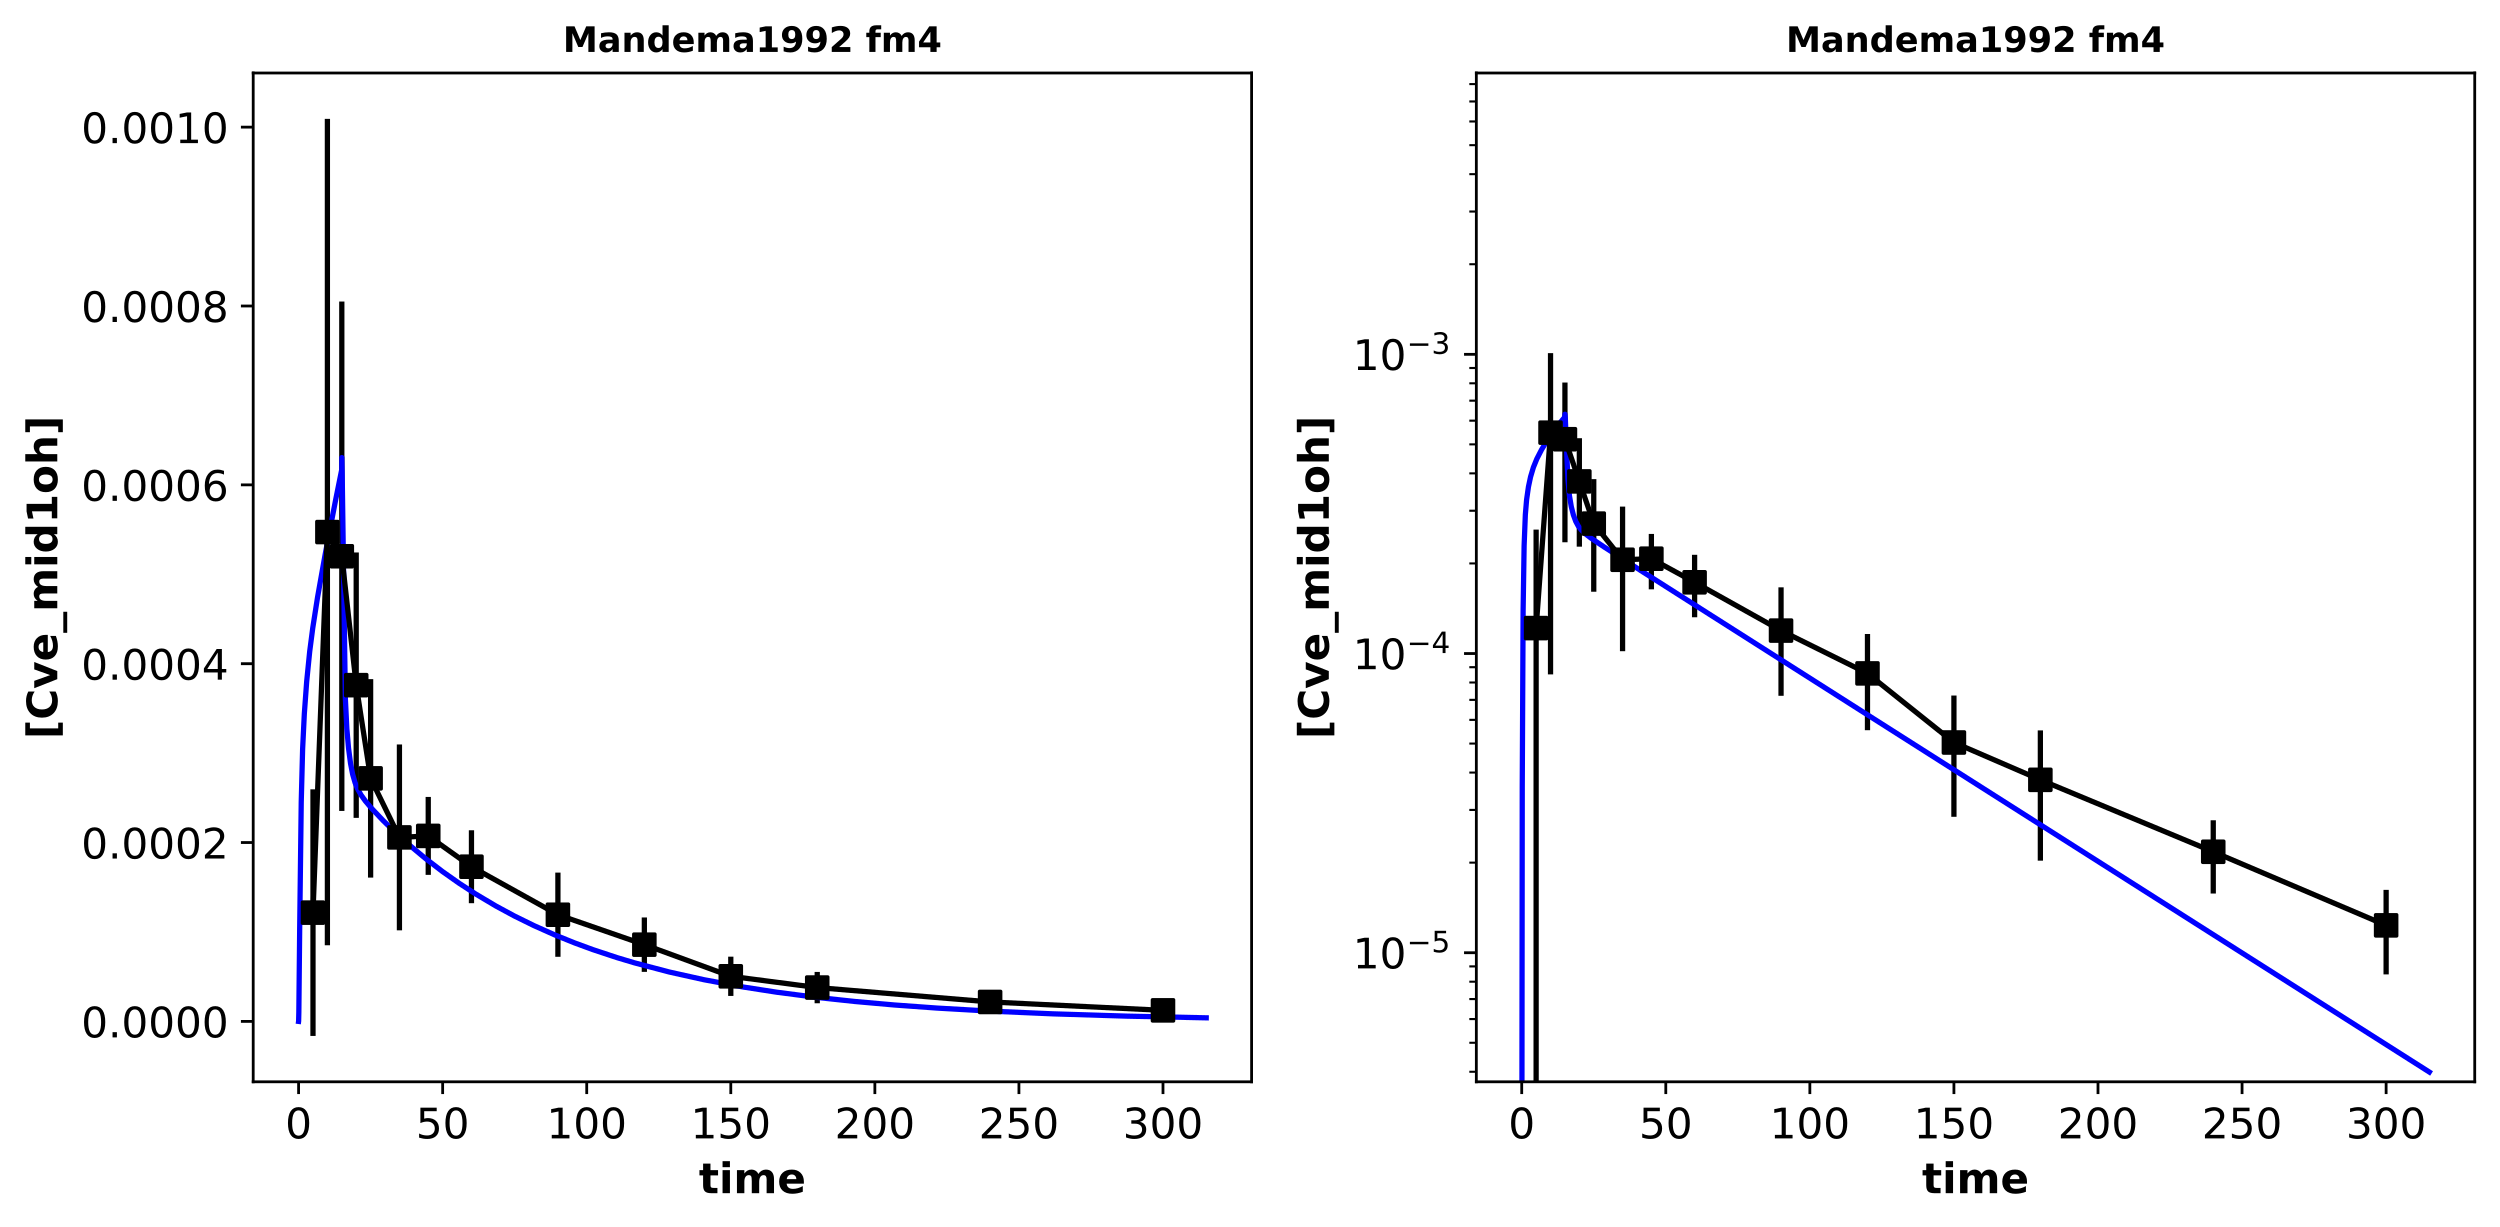 <?xml version="1.0" encoding="utf-8" standalone="no"?>
<!DOCTYPE svg PUBLIC "-//W3C//DTD SVG 1.1//EN"
  "http://www.w3.org/Graphics/SVG/1.1/DTD/svg11.dtd">
<!-- Created with matplotlib (https://matplotlib.org/) -->
<svg height="349.626pt" version="1.1" viewBox="0 0 712.236 349.626" width="712.236pt" xmlns="http://www.w3.org/2000/svg" xmlns:xlink="http://www.w3.org/1999/xlink">
 <defs>
  <style type="text/css">
*{stroke-linecap:butt;stroke-linejoin:round;}
  </style>
 </defs>
 <g id="figure_1">
  <g id="patch_1">
   <path d="M 0 349.626 
L 712.236 349.626 
L 712.236 0 
L 0 0 
z
" style="fill:#ffffff;"/>
  </g>
  <g id="axes_1">
   <g id="patch_2">
    <path d="M 72.136 308.198 
L 356.573 308.198 
L 356.573 20.798 
L 72.136 20.798 
z
" style="fill:#ffffff;"/>
   </g>
   <g id="matplotlib.axis_1">
    <g id="xtick_1">
     <g id="line2d_1">
      <defs>
       <path d="M 0 0 
L 0 3.5 
" id="m6b46553536" style="stroke:#000000;stroke-width:0.8;"/>
      </defs>
      <g>
       <use style="stroke:#000000;stroke-width:0.8;" x="85.065" xlink:href="#m6b46553536" y="308.198"/>
      </g>
     </g>
     <g id="text_1">
      <!-- 0 -->
      <defs>
       <path d="M 31.781 66.406 
Q 24.172 66.406 20.328 58.906 
Q 16.5 51.422 16.5 36.375 
Q 16.5 21.391 20.328 13.891 
Q 24.172 6.391 31.781 6.391 
Q 39.453 6.391 43.281 13.891 
Q 47.125 21.391 47.125 36.375 
Q 47.125 51.422 43.281 58.906 
Q 39.453 66.406 31.781 66.406 
z
M 31.781 74.219 
Q 44.047 74.219 50.516 64.516 
Q 56.984 54.828 56.984 36.375 
Q 56.984 17.969 50.516 8.266 
Q 44.047 -1.422 31.781 -1.422 
Q 19.531 -1.422 13.062 8.266 
Q 6.594 17.969 6.594 36.375 
Q 6.594 54.828 13.062 64.516 
Q 19.531 74.219 31.781 74.219 
z
" id="DejaVuSans-48"/>
      </defs>
      <g transform="translate(81.248 324.317)scale(0.12 -0.12)">
       <use xlink:href="#DejaVuSans-48"/>
      </g>
     </g>
    </g>
    <g id="xtick_2">
     <g id="line2d_2">
      <g>
       <use style="stroke:#000000;stroke-width:0.8;" x="126.109" xlink:href="#m6b46553536" y="308.198"/>
      </g>
     </g>
     <g id="text_2">
      <!-- 50 -->
      <defs>
       <path d="M 10.797 72.906 
L 49.516 72.906 
L 49.516 64.594 
L 19.828 64.594 
L 19.828 46.734 
Q 21.969 47.469 24.109 47.828 
Q 26.266 48.188 28.422 48.188 
Q 40.625 48.188 47.75 41.5 
Q 54.891 34.812 54.891 23.391 
Q 54.891 11.625 47.562 5.094 
Q 40.234 -1.422 26.906 -1.422 
Q 22.312 -1.422 17.547 -0.641 
Q 12.797 0.141 7.719 1.703 
L 7.719 11.625 
Q 12.109 9.234 16.797 8.062 
Q 21.484 6.891 26.703 6.891 
Q 35.156 6.891 40.078 11.328 
Q 45.016 15.766 45.016 23.391 
Q 45.016 31 40.078 35.438 
Q 35.156 39.891 26.703 39.891 
Q 22.75 39.891 18.812 39.016 
Q 14.891 38.141 10.797 36.281 
z
" id="DejaVuSans-53"/>
      </defs>
      <g transform="translate(118.474 324.317)scale(0.12 -0.12)">
       <use xlink:href="#DejaVuSans-53"/>
       <use x="63.623" xlink:href="#DejaVuSans-48"/>
      </g>
     </g>
    </g>
    <g id="xtick_3">
     <g id="line2d_3">
      <g>
       <use style="stroke:#000000;stroke-width:0.8;" x="167.154" xlink:href="#m6b46553536" y="308.198"/>
      </g>
     </g>
     <g id="text_3">
      <!-- 100 -->
      <defs>
       <path d="M 12.406 8.297 
L 28.516 8.297 
L 28.516 63.922 
L 10.984 60.406 
L 10.984 69.391 
L 28.422 72.906 
L 38.281 72.906 
L 38.281 8.297 
L 54.391 8.297 
L 54.391 0 
L 12.406 0 
z
" id="DejaVuSans-49"/>
      </defs>
      <g transform="translate(155.701 324.317)scale(0.12 -0.12)">
       <use xlink:href="#DejaVuSans-49"/>
       <use x="63.623" xlink:href="#DejaVuSans-48"/>
       <use x="127.246" xlink:href="#DejaVuSans-48"/>
      </g>
     </g>
    </g>
    <g id="xtick_4">
     <g id="line2d_4">
      <g>
       <use style="stroke:#000000;stroke-width:0.8;" x="208.198" xlink:href="#m6b46553536" y="308.198"/>
      </g>
     </g>
     <g id="text_4">
      <!-- 150 -->
      <g transform="translate(196.745 324.317)scale(0.12 -0.12)">
       <use xlink:href="#DejaVuSans-49"/>
       <use x="63.623" xlink:href="#DejaVuSans-53"/>
       <use x="127.246" xlink:href="#DejaVuSans-48"/>
      </g>
     </g>
    </g>
    <g id="xtick_5">
     <g id="line2d_5">
      <g>
       <use style="stroke:#000000;stroke-width:0.8;" x="249.242" xlink:href="#m6b46553536" y="308.198"/>
      </g>
     </g>
     <g id="text_5">
      <!-- 200 -->
      <defs>
       <path d="M 19.188 8.297 
L 53.609 8.297 
L 53.609 0 
L 7.328 0 
L 7.328 8.297 
Q 12.938 14.109 22.625 23.891 
Q 32.328 33.688 34.812 36.531 
Q 39.547 41.844 41.422 45.531 
Q 43.312 49.219 43.312 52.781 
Q 43.312 58.594 39.234 62.25 
Q 35.156 65.922 28.609 65.922 
Q 23.969 65.922 18.812 64.312 
Q 13.672 62.703 7.812 59.422 
L 7.812 69.391 
Q 13.766 71.781 18.938 73 
Q 24.125 74.219 28.422 74.219 
Q 39.75 74.219 46.484 68.547 
Q 53.219 62.891 53.219 53.422 
Q 53.219 48.922 51.531 44.891 
Q 49.859 40.875 45.406 35.406 
Q 44.188 33.984 37.641 27.219 
Q 31.109 20.453 19.188 8.297 
z
" id="DejaVuSans-50"/>
      </defs>
      <g transform="translate(237.79 324.317)scale(0.12 -0.12)">
       <use xlink:href="#DejaVuSans-50"/>
       <use x="63.623" xlink:href="#DejaVuSans-48"/>
       <use x="127.246" xlink:href="#DejaVuSans-48"/>
      </g>
     </g>
    </g>
    <g id="xtick_6">
     <g id="line2d_6">
      <g>
       <use style="stroke:#000000;stroke-width:0.8;" x="290.286" xlink:href="#m6b46553536" y="308.198"/>
      </g>
     </g>
     <g id="text_6">
      <!-- 250 -->
      <g transform="translate(278.834 324.317)scale(0.12 -0.12)">
       <use xlink:href="#DejaVuSans-50"/>
       <use x="63.623" xlink:href="#DejaVuSans-53"/>
       <use x="127.246" xlink:href="#DejaVuSans-48"/>
      </g>
     </g>
    </g>
    <g id="xtick_7">
     <g id="line2d_7">
      <g>
       <use style="stroke:#000000;stroke-width:0.8;" x="331.33" xlink:href="#m6b46553536" y="308.198"/>
      </g>
     </g>
     <g id="text_7">
      <!-- 300 -->
      <defs>
       <path d="M 40.578 39.312 
Q 47.656 37.797 51.625 33 
Q 55.609 28.219 55.609 21.188 
Q 55.609 10.406 48.188 4.484 
Q 40.766 -1.422 27.094 -1.422 
Q 22.516 -1.422 17.656 -0.516 
Q 12.797 0.391 7.625 2.203 
L 7.625 11.719 
Q 11.719 9.328 16.594 8.109 
Q 21.484 6.891 26.812 6.891 
Q 36.078 6.891 40.938 10.547 
Q 45.797 14.203 45.797 21.188 
Q 45.797 27.641 41.281 31.266 
Q 36.766 34.906 28.719 34.906 
L 20.219 34.906 
L 20.219 43.016 
L 29.109 43.016 
Q 36.375 43.016 40.234 45.922 
Q 44.094 48.828 44.094 54.297 
Q 44.094 59.906 40.109 62.906 
Q 36.141 65.922 28.719 65.922 
Q 24.656 65.922 20.016 65.031 
Q 15.375 64.156 9.812 62.312 
L 9.812 71.094 
Q 15.438 72.656 20.344 73.438 
Q 25.25 74.219 29.594 74.219 
Q 40.828 74.219 47.359 69.109 
Q 53.906 64.016 53.906 55.328 
Q 53.906 49.266 50.438 45.094 
Q 46.969 40.922 40.578 39.312 
z
" id="DejaVuSans-51"/>
      </defs>
      <g transform="translate(319.878 324.317)scale(0.12 -0.12)">
       <use xlink:href="#DejaVuSans-51"/>
       <use x="63.623" xlink:href="#DejaVuSans-48"/>
       <use x="127.246" xlink:href="#DejaVuSans-48"/>
      </g>
     </g>
    </g>
    <g id="text_8">
     <!-- time -->
     <defs>
      <path d="M 27.484 70.219 
L 27.484 54.688 
L 45.516 54.688 
L 45.516 42.188 
L 27.484 42.188 
L 27.484 19 
Q 27.484 15.188 29 13.844 
Q 30.516 12.5 35.016 12.5 
L 44 12.5 
L 44 0 
L 29 0 
Q 18.656 0 14.328 4.312 
Q 10.016 8.641 10.016 19 
L 10.016 42.188 
L 1.312 42.188 
L 1.312 54.688 
L 10.016 54.688 
L 10.016 70.219 
z
" id="DejaVuSans-Bold-116"/>
      <path d="M 8.406 54.688 
L 25.875 54.688 
L 25.875 0 
L 8.406 0 
z
M 8.406 75.984 
L 25.875 75.984 
L 25.875 61.719 
L 8.406 61.719 
z
" id="DejaVuSans-Bold-105"/>
      <path d="M 59.078 45.609 
Q 62.406 50.688 66.969 53.344 
Q 71.531 56 77 56 
Q 86.422 56 91.359 50.188 
Q 96.297 44.391 96.297 33.297 
L 96.297 0 
L 78.719 0 
L 78.719 28.516 
Q 78.766 29.156 78.781 29.828 
Q 78.812 30.516 78.812 31.781 
Q 78.812 37.594 77.094 40.203 
Q 75.391 42.828 71.578 42.828 
Q 66.609 42.828 63.891 38.719 
Q 61.188 34.625 61.078 26.859 
L 61.078 0 
L 43.5 0 
L 43.5 28.516 
Q 43.5 37.594 41.938 40.203 
Q 40.375 42.828 36.375 42.828 
Q 31.344 42.828 28.609 38.703 
Q 25.875 34.578 25.875 26.906 
L 25.875 0 
L 8.297 0 
L 8.297 54.688 
L 25.875 54.688 
L 25.875 46.688 
Q 29.109 51.312 33.281 53.656 
Q 37.453 56 42.484 56 
Q 48.141 56 52.484 53.266 
Q 56.844 50.531 59.078 45.609 
z
" id="DejaVuSans-Bold-109"/>
      <path d="M 62.984 27.484 
L 62.984 22.516 
L 22.125 22.516 
Q 22.75 16.359 26.562 13.281 
Q 30.375 10.203 37.203 10.203 
Q 42.719 10.203 48.5 11.844 
Q 54.297 13.484 60.406 16.797 
L 60.406 3.328 
Q 54.203 0.984 48 -0.219 
Q 41.797 -1.422 35.594 -1.422 
Q 20.75 -1.422 12.516 6.125 
Q 4.297 13.672 4.297 27.297 
Q 4.297 40.672 12.375 48.328 
Q 20.453 56 34.625 56 
Q 47.516 56 55.25 48.234 
Q 62.984 40.484 62.984 27.484 
z
M 45.016 33.297 
Q 45.016 38.281 42.109 41.328 
Q 39.203 44.391 34.516 44.391 
Q 29.438 44.391 26.266 41.531 
Q 23.094 38.672 22.312 33.297 
z
" id="DejaVuSans-Bold-101"/>
     </defs>
     <g transform="translate(199.108 339.93)scale(0.12 -0.12)">
      <use xlink:href="#DejaVuSans-Bold-116"/>
      <use x="47.803" xlink:href="#DejaVuSans-Bold-105"/>
      <use x="82.08" xlink:href="#DejaVuSans-Bold-109"/>
      <use x="186.279" xlink:href="#DejaVuSans-Bold-101"/>
     </g>
    </g>
   </g>
   <g id="matplotlib.axis_2">
    <g id="ytick_1">
     <g id="line2d_8">
      <defs>
       <path d="M 0 0 
L -3.5 0 
" id="m48b4fd7251" style="stroke:#000000;stroke-width:0.8;"/>
      </defs>
      <g>
       <use style="stroke:#000000;stroke-width:0.8;" x="72.136" xlink:href="#m48b4fd7251" y="290.99"/>
      </g>
     </g>
     <g id="text_9">
      <!-- 0.0000 -->
      <defs>
       <path d="M 10.688 12.406 
L 21 12.406 
L 21 0 
L 10.688 0 
z
" id="DejaVuSans-46"/>
      </defs>
      <g transform="translate(23.148 295.549)scale(0.12 -0.12)">
       <use xlink:href="#DejaVuSans-48"/>
       <use x="63.623" xlink:href="#DejaVuSans-46"/>
       <use x="95.41" xlink:href="#DejaVuSans-48"/>
       <use x="159.033" xlink:href="#DejaVuSans-48"/>
       <use x="222.656" xlink:href="#DejaVuSans-48"/>
       <use x="286.279" xlink:href="#DejaVuSans-48"/>
      </g>
     </g>
    </g>
    <g id="ytick_2">
     <g id="line2d_9">
      <g>
       <use style="stroke:#000000;stroke-width:0.8;" x="72.136" xlink:href="#m48b4fd7251" y="240.037"/>
      </g>
     </g>
     <g id="text_10">
      <!-- 0.0002 -->
      <g transform="translate(23.148 244.596)scale(0.12 -0.12)">
       <use xlink:href="#DejaVuSans-48"/>
       <use x="63.623" xlink:href="#DejaVuSans-46"/>
       <use x="95.41" xlink:href="#DejaVuSans-48"/>
       <use x="159.033" xlink:href="#DejaVuSans-48"/>
       <use x="222.656" xlink:href="#DejaVuSans-48"/>
       <use x="286.279" xlink:href="#DejaVuSans-50"/>
      </g>
     </g>
    </g>
    <g id="ytick_3">
     <g id="line2d_10">
      <g>
       <use style="stroke:#000000;stroke-width:0.8;" x="72.136" xlink:href="#m48b4fd7251" y="189.084"/>
      </g>
     </g>
     <g id="text_11">
      <!-- 0.0004 -->
      <defs>
       <path d="M 37.797 64.312 
L 12.891 25.391 
L 37.797 25.391 
z
M 35.203 72.906 
L 47.609 72.906 
L 47.609 25.391 
L 58.016 25.391 
L 58.016 17.188 
L 47.609 17.188 
L 47.609 0 
L 37.797 0 
L 37.797 17.188 
L 4.891 17.188 
L 4.891 26.703 
z
" id="DejaVuSans-52"/>
      </defs>
      <g transform="translate(23.148 193.643)scale(0.12 -0.12)">
       <use xlink:href="#DejaVuSans-48"/>
       <use x="63.623" xlink:href="#DejaVuSans-46"/>
       <use x="95.41" xlink:href="#DejaVuSans-48"/>
       <use x="159.033" xlink:href="#DejaVuSans-48"/>
       <use x="222.656" xlink:href="#DejaVuSans-48"/>
       <use x="286.279" xlink:href="#DejaVuSans-52"/>
      </g>
     </g>
    </g>
    <g id="ytick_4">
     <g id="line2d_11">
      <g>
       <use style="stroke:#000000;stroke-width:0.8;" x="72.136" xlink:href="#m48b4fd7251" y="138.131"/>
      </g>
     </g>
     <g id="text_12">
      <!-- 0.0006 -->
      <defs>
       <path d="M 33.016 40.375 
Q 26.375 40.375 22.484 35.828 
Q 18.609 31.297 18.609 23.391 
Q 18.609 15.531 22.484 10.953 
Q 26.375 6.391 33.016 6.391 
Q 39.656 6.391 43.531 10.953 
Q 47.406 15.531 47.406 23.391 
Q 47.406 31.297 43.531 35.828 
Q 39.656 40.375 33.016 40.375 
z
M 52.594 71.297 
L 52.594 62.312 
Q 48.875 64.062 45.094 64.984 
Q 41.312 65.922 37.594 65.922 
Q 27.828 65.922 22.672 59.328 
Q 17.531 52.734 16.797 39.406 
Q 19.672 43.656 24.016 45.922 
Q 28.375 48.188 33.594 48.188 
Q 44.578 48.188 50.953 41.516 
Q 57.328 34.859 57.328 23.391 
Q 57.328 12.156 50.688 5.359 
Q 44.047 -1.422 33.016 -1.422 
Q 20.359 -1.422 13.672 8.266 
Q 6.984 17.969 6.984 36.375 
Q 6.984 53.656 15.188 63.938 
Q 23.391 74.219 37.203 74.219 
Q 40.922 74.219 44.703 73.484 
Q 48.484 72.75 52.594 71.297 
z
" id="DejaVuSans-54"/>
      </defs>
      <g transform="translate(23.148 142.69)scale(0.12 -0.12)">
       <use xlink:href="#DejaVuSans-48"/>
       <use x="63.623" xlink:href="#DejaVuSans-46"/>
       <use x="95.41" xlink:href="#DejaVuSans-48"/>
       <use x="159.033" xlink:href="#DejaVuSans-48"/>
       <use x="222.656" xlink:href="#DejaVuSans-48"/>
       <use x="286.279" xlink:href="#DejaVuSans-54"/>
      </g>
     </g>
    </g>
    <g id="ytick_5">
     <g id="line2d_12">
      <g>
       <use style="stroke:#000000;stroke-width:0.8;" x="72.136" xlink:href="#m48b4fd7251" y="87.178"/>
      </g>
     </g>
     <g id="text_13">
      <!-- 0.0008 -->
      <defs>
       <path d="M 31.781 34.625 
Q 24.75 34.625 20.719 30.859 
Q 16.703 27.094 16.703 20.516 
Q 16.703 13.922 20.719 10.156 
Q 24.75 6.391 31.781 6.391 
Q 38.812 6.391 42.859 10.172 
Q 46.922 13.969 46.922 20.516 
Q 46.922 27.094 42.891 30.859 
Q 38.875 34.625 31.781 34.625 
z
M 21.922 38.812 
Q 15.578 40.375 12.031 44.719 
Q 8.5 49.078 8.5 55.328 
Q 8.5 64.062 14.719 69.141 
Q 20.953 74.219 31.781 74.219 
Q 42.672 74.219 48.875 69.141 
Q 55.078 64.062 55.078 55.328 
Q 55.078 49.078 51.531 44.719 
Q 48 40.375 41.703 38.812 
Q 48.828 37.156 52.797 32.312 
Q 56.781 27.484 56.781 20.516 
Q 56.781 9.906 50.312 4.234 
Q 43.844 -1.422 31.781 -1.422 
Q 19.734 -1.422 13.25 4.234 
Q 6.781 9.906 6.781 20.516 
Q 6.781 27.484 10.781 32.312 
Q 14.797 37.156 21.922 38.812 
z
M 18.312 54.391 
Q 18.312 48.734 21.844 45.562 
Q 25.391 42.391 31.781 42.391 
Q 38.141 42.391 41.719 45.562 
Q 45.312 48.734 45.312 54.391 
Q 45.312 60.062 41.719 63.234 
Q 38.141 66.406 31.781 66.406 
Q 25.391 66.406 21.844 63.234 
Q 18.312 60.062 18.312 54.391 
z
" id="DejaVuSans-56"/>
      </defs>
      <g transform="translate(23.148 91.737)scale(0.12 -0.12)">
       <use xlink:href="#DejaVuSans-48"/>
       <use x="63.623" xlink:href="#DejaVuSans-46"/>
       <use x="95.41" xlink:href="#DejaVuSans-48"/>
       <use x="159.033" xlink:href="#DejaVuSans-48"/>
       <use x="222.656" xlink:href="#DejaVuSans-48"/>
       <use x="286.279" xlink:href="#DejaVuSans-56"/>
      </g>
     </g>
    </g>
    <g id="ytick_6">
     <g id="line2d_13">
      <g>
       <use style="stroke:#000000;stroke-width:0.8;" x="72.136" xlink:href="#m48b4fd7251" y="36.225"/>
      </g>
     </g>
     <g id="text_14">
      <!-- 0.0010 -->
      <g transform="translate(23.148 40.784)scale(0.12 -0.12)">
       <use xlink:href="#DejaVuSans-48"/>
       <use x="63.623" xlink:href="#DejaVuSans-46"/>
       <use x="95.41" xlink:href="#DejaVuSans-48"/>
       <use x="159.033" xlink:href="#DejaVuSans-48"/>
       <use x="222.656" xlink:href="#DejaVuSans-49"/>
       <use x="286.279" xlink:href="#DejaVuSans-48"/>
      </g>
     </g>
    </g>
    <g id="text_15">
     <!-- [Cve_mid1oh] -->
     <defs>
      <path d="M 8.594 75.984 
L 38.922 75.984 
L 38.922 64.984 
L 25.203 64.984 
L 25.203 -2.203 
L 38.922 -2.203 
L 38.922 -13.188 
L 8.594 -13.188 
z
" id="DejaVuSans-Bold-91"/>
      <path d="M 67 4 
Q 61.812 1.312 56.203 -0.047 
Q 50.594 -1.422 44.484 -1.422 
Q 26.266 -1.422 15.625 8.766 
Q 4.984 18.953 4.984 36.375 
Q 4.984 53.859 15.625 64.031 
Q 26.266 74.219 44.484 74.219 
Q 50.594 74.219 56.203 72.844 
Q 61.812 71.484 67 68.797 
L 67 53.719 
Q 61.766 57.281 56.688 58.938 
Q 51.609 60.594 46 60.594 
Q 35.938 60.594 30.172 54.141 
Q 24.422 47.703 24.422 36.375 
Q 24.422 25.094 30.172 18.641 
Q 35.938 12.203 46 12.203 
Q 51.609 12.203 56.688 13.859 
Q 61.766 15.531 67 19.094 
z
" id="DejaVuSans-Bold-67"/>
      <path d="M 1.516 54.688 
L 19 54.688 
L 32.625 16.891 
L 46.188 54.688 
L 63.719 54.688 
L 42.188 0 
L 23 0 
z
" id="DejaVuSans-Bold-118"/>
      <path d="M 50 -14.312 
L 50 -23.578 
L 0 -23.578 
L 0 -14.312 
z
" id="DejaVuSans-Bold-95"/>
      <path d="M 45.609 46.688 
L 45.609 75.984 
L 63.188 75.984 
L 63.188 0 
L 45.609 0 
L 45.609 7.906 
Q 42 3.078 37.641 0.828 
Q 33.297 -1.422 27.594 -1.422 
Q 17.484 -1.422 10.984 6.609 
Q 4.5 14.656 4.5 27.297 
Q 4.5 39.938 10.984 47.969 
Q 17.484 56 27.594 56 
Q 33.25 56 37.625 53.734 
Q 42 51.469 45.609 46.688 
z
M 34.078 11.281 
Q 39.703 11.281 42.656 15.375 
Q 45.609 19.484 45.609 27.297 
Q 45.609 35.109 42.656 39.203 
Q 39.703 43.312 34.078 43.312 
Q 28.516 43.312 25.562 39.203 
Q 22.609 35.109 22.609 27.297 
Q 22.609 19.484 25.562 15.375 
Q 28.516 11.281 34.078 11.281 
z
" id="DejaVuSans-Bold-100"/>
      <path d="M 11.719 12.984 
L 28.328 12.984 
L 28.328 60.109 
L 11.281 56.594 
L 11.281 69.391 
L 28.219 72.906 
L 46.094 72.906 
L 46.094 12.984 
L 62.703 12.984 
L 62.703 0 
L 11.719 0 
z
" id="DejaVuSans-Bold-49"/>
      <path d="M 34.422 43.5 
Q 28.609 43.5 25.562 39.328 
Q 22.516 35.156 22.516 27.297 
Q 22.516 19.438 25.562 15.25 
Q 28.609 11.078 34.422 11.078 
Q 40.141 11.078 43.156 15.25 
Q 46.188 19.438 46.188 27.297 
Q 46.188 35.156 43.156 39.328 
Q 40.141 43.5 34.422 43.5 
z
M 34.422 56 
Q 48.531 56 56.469 48.375 
Q 64.406 40.766 64.406 27.297 
Q 64.406 13.812 56.469 6.188 
Q 48.531 -1.422 34.422 -1.422 
Q 20.266 -1.422 12.281 6.188 
Q 4.297 13.812 4.297 27.297 
Q 4.297 40.766 12.281 48.375 
Q 20.266 56 34.422 56 
z
" id="DejaVuSans-Bold-111"/>
      <path d="M 63.375 33.297 
L 63.375 0 
L 45.797 0 
L 45.797 5.422 
L 45.797 25.391 
Q 45.797 32.562 45.484 35.25 
Q 45.172 37.938 44.391 39.203 
Q 43.359 40.922 41.594 41.875 
Q 39.844 42.828 37.594 42.828 
Q 32.125 42.828 29 38.594 
Q 25.875 34.375 25.875 26.906 
L 25.875 0 
L 8.406 0 
L 8.406 75.984 
L 25.875 75.984 
L 25.875 46.688 
Q 29.828 51.469 34.266 53.734 
Q 38.719 56 44.094 56 
Q 53.562 56 58.469 50.188 
Q 63.375 44.391 63.375 33.297 
z
" id="DejaVuSans-Bold-104"/>
      <path d="M 37.109 -13.188 
L 6.781 -13.188 
L 6.781 -2.203 
L 20.516 -2.203 
L 20.516 64.984 
L 6.781 64.984 
L 6.781 75.984 
L 37.109 75.984 
z
" id="DejaVuSans-Bold-93"/>
     </defs>
     <g transform="translate(16.318 210.539)rotate(-90)scale(0.12 -0.12)">
      <use xlink:href="#DejaVuSans-Bold-91"/>
      <use x="45.703" xlink:href="#DejaVuSans-Bold-67"/>
      <use x="119.092" xlink:href="#DejaVuSans-Bold-118"/>
      <use x="184.277" xlink:href="#DejaVuSans-Bold-101"/>
      <use x="252.1" xlink:href="#DejaVuSans-Bold-95"/>
      <use x="302.1" xlink:href="#DejaVuSans-Bold-109"/>
      <use x="406.299" xlink:href="#DejaVuSans-Bold-105"/>
      <use x="440.576" xlink:href="#DejaVuSans-Bold-100"/>
      <use x="512.158" xlink:href="#DejaVuSans-Bold-49"/>
      <use x="581.738" xlink:href="#DejaVuSans-Bold-111"/>
      <use x="650.439" xlink:href="#DejaVuSans-Bold-104"/>
      <use x="721.631" xlink:href="#DejaVuSans-Bold-93"/>
     </g>
    </g>
   </g>
   <g id="LineCollection_1">
    <path clip-path="url(#pabdd644daa)" d="M 89.17 295.135 
L 89.17 224.88 
" style="fill:none;stroke:#000000;stroke-width:1.5;"/>
    <path clip-path="url(#pabdd644daa)" d="M 93.274 269.301 
L 93.274 33.862 
" style="fill:none;stroke:#000000;stroke-width:1.5;"/>
    <path clip-path="url(#pabdd644daa)" d="M 97.378 231.033 
L 97.378 85.913 
" style="fill:none;stroke:#000000;stroke-width:1.5;"/>
    <path clip-path="url(#pabdd644daa)" d="M 101.483 233.007 
L 101.483 157.397 
" style="fill:none;stroke:#000000;stroke-width:1.5;"/>
    <path clip-path="url(#pabdd644daa)" d="M 105.587 250.018 
L 105.587 193.485 
" style="fill:none;stroke:#000000;stroke-width:1.5;"/>
    <path clip-path="url(#pabdd644daa)" d="M 113.796 265.055 
L 113.796 212.095 
" style="fill:none;stroke:#000000;stroke-width:1.5;"/>
    <path clip-path="url(#pabdd644daa)" d="M 122.005 249.252 
L 122.005 227.041 
" style="fill:none;stroke:#000000;stroke-width:1.5;"/>
    <path clip-path="url(#pabdd644daa)" d="M 134.318 257.314 
L 134.318 236.529 
" style="fill:none;stroke:#000000;stroke-width:1.5;"/>
    <path clip-path="url(#pabdd644daa)" d="M 158.945 272.593 
L 158.945 248.606 
" style="fill:none;stroke:#000000;stroke-width:1.5;"/>
    <path clip-path="url(#pabdd644daa)" d="M 183.571 276.872 
L 183.571 261.388 
" style="fill:none;stroke:#000000;stroke-width:1.5;"/>
    <path clip-path="url(#pabdd644daa)" d="M 208.198 283.741 
L 208.198 272.549 
" style="fill:none;stroke:#000000;stroke-width:1.5;"/>
    <path clip-path="url(#pabdd644daa)" d="M 232.824 285.817 
L 232.824 276.889 
" style="fill:none;stroke:#000000;stroke-width:1.5;"/>
    <path clip-path="url(#pabdd644daa)" d="M 282.077 286.972 
L 282.077 283.928 
" style="fill:none;stroke:#000000;stroke-width:1.5;"/>
    <path clip-path="url(#pabdd644daa)" d="M 331.33 288.833 
L 331.33 286.857 
" style="fill:none;stroke:#000000;stroke-width:1.5;"/>
   </g>
   <g id="line2d_14">
    <path clip-path="url(#pabdd644daa)" d="M 85.065 290.99 
L 85.078 290.891 
L 85.138 288.386 
L 85.376 264.654 
L 85.82 228.499 
L 86.215 213.391 
L 86.7 203.371 
L 87.372 194.16 
L 88.234 185.586 
L 89.102 178.906 
L 90.462 170.205 
L 92.638 157.951 
L 95.566 142.702 
L 97.378 133.708 
L 97.383 130.363 
L 97.484 134.811 
L 98.39 198.987 
L 98.81 207.573 
L 99.293 213.142 
L 99.867 217.504 
L 100.471 220.608 
L 101.162 223.002 
L 101.915 224.816 
L 102.844 226.464 
L 104.106 228.222 
L 105.856 230.292 
L 109.132 233.752 
L 112.457 236.987 
L 116.613 240.742 
L 121.336 244.674 
L 126.058 248.29 
L 130.781 251.621 
L 135.504 254.689 
L 141.293 258.127 
L 146.486 260.932 
L 152.068 263.679 
L 158.036 266.344 
L 163.786 268.661 
L 168.893 270.537 
L 175.724 272.802 
L 180.7 274.292 
L 190.652 276.915 
L 200.603 279.127 
L 211.89 281.218 
L 221.357 282.685 
L 232.682 284.153 
L 243.491 285.312 
L 254.847 286.318 
L 266.878 287.19 
L 281.917 288.056 
L 299.964 288.838 
L 321.018 289.491 
L 343.644 289.973 
L 343.644 289.973 
" style="fill:none;stroke:#0000ff;stroke-linecap:square;stroke-width:1.5;"/>
   </g>
   <g id="line2d_15">
    <path clip-path="url(#pabdd644daa)" d="M 89.17 260.007 
L 93.274 151.582 
L 97.378 158.473 
L 101.483 195.202 
L 105.587 221.751 
L 113.796 238.575 
L 122.005 238.146 
L 134.318 246.922 
L 158.945 260.599 
L 183.571 269.13 
L 208.198 278.145 
L 232.824 281.353 
L 282.077 285.45 
L 331.33 287.845 
" style="fill:none;stroke:#000000;stroke-linecap:square;stroke-width:1.5;"/>
    <defs>
     <path d="M -3 3 
L 3 3 
L 3 -3 
L -3 -3 
z
" id="m46f9e7237c" style="stroke:#000000;stroke-linejoin:miter;"/>
    </defs>
    <g clip-path="url(#pabdd644daa)">
     <use style="stroke:#000000;stroke-linejoin:miter;" x="89.17" xlink:href="#m46f9e7237c" y="260.007"/>
     <use style="stroke:#000000;stroke-linejoin:miter;" x="93.274" xlink:href="#m46f9e7237c" y="151.582"/>
     <use style="stroke:#000000;stroke-linejoin:miter;" x="97.378" xlink:href="#m46f9e7237c" y="158.473"/>
     <use style="stroke:#000000;stroke-linejoin:miter;" x="101.483" xlink:href="#m46f9e7237c" y="195.202"/>
     <use style="stroke:#000000;stroke-linejoin:miter;" x="105.587" xlink:href="#m46f9e7237c" y="221.751"/>
     <use style="stroke:#000000;stroke-linejoin:miter;" x="113.796" xlink:href="#m46f9e7237c" y="238.575"/>
     <use style="stroke:#000000;stroke-linejoin:miter;" x="122.005" xlink:href="#m46f9e7237c" y="238.146"/>
     <use style="stroke:#000000;stroke-linejoin:miter;" x="134.318" xlink:href="#m46f9e7237c" y="246.922"/>
     <use style="stroke:#000000;stroke-linejoin:miter;" x="158.945" xlink:href="#m46f9e7237c" y="260.599"/>
     <use style="stroke:#000000;stroke-linejoin:miter;" x="183.571" xlink:href="#m46f9e7237c" y="269.13"/>
     <use style="stroke:#000000;stroke-linejoin:miter;" x="208.198" xlink:href="#m46f9e7237c" y="278.145"/>
     <use style="stroke:#000000;stroke-linejoin:miter;" x="232.824" xlink:href="#m46f9e7237c" y="281.353"/>
     <use style="stroke:#000000;stroke-linejoin:miter;" x="282.077" xlink:href="#m46f9e7237c" y="285.45"/>
     <use style="stroke:#000000;stroke-linejoin:miter;" x="331.33" xlink:href="#m46f9e7237c" y="287.845"/>
    </g>
   </g>
   <g id="patch_3">
    <path d="M 72.136 308.198 
L 72.136 20.798 
" style="fill:none;stroke:#000000;stroke-linecap:square;stroke-linejoin:miter;stroke-width:0.8;"/>
   </g>
   <g id="patch_4">
    <path d="M 356.573 308.198 
L 356.573 20.798 
" style="fill:none;stroke:#000000;stroke-linecap:square;stroke-linejoin:miter;stroke-width:0.8;"/>
   </g>
   <g id="patch_5">
    <path d="M 72.136 308.198 
L 356.573 308.198 
" style="fill:none;stroke:#000000;stroke-linecap:square;stroke-linejoin:miter;stroke-width:0.8;"/>
   </g>
   <g id="patch_6">
    <path d="M 72.136 20.798 
L 356.573 20.798 
" style="fill:none;stroke:#000000;stroke-linecap:square;stroke-linejoin:miter;stroke-width:0.8;"/>
   </g>
   <g id="text_16">
    <!-- Mandema1992 fm4 -->
    <defs>
     <path d="M 9.188 72.906 
L 33.109 72.906 
L 49.703 33.891 
L 66.406 72.906 
L 90.281 72.906 
L 90.281 0 
L 72.516 0 
L 72.516 53.328 
L 55.719 14.016 
L 43.797 14.016 
L 27 53.328 
L 27 0 
L 9.188 0 
z
" id="DejaVuSans-Bold-77"/>
     <path d="M 32.906 24.609 
Q 27.438 24.609 24.672 22.75 
Q 21.922 20.906 21.922 17.281 
Q 21.922 13.969 24.141 12.078 
Q 26.375 10.203 30.328 10.203 
Q 35.25 10.203 38.625 13.734 
Q 42 17.281 42 22.609 
L 42 24.609 
z
M 59.625 31.203 
L 59.625 0 
L 42 0 
L 42 8.109 
Q 38.484 3.125 34.078 0.844 
Q 29.688 -1.422 23.391 -1.422 
Q 14.891 -1.422 9.594 3.531 
Q 4.297 8.5 4.297 16.406 
Q 4.297 26.031 10.906 30.516 
Q 17.531 35.016 31.688 35.016 
L 42 35.016 
L 42 36.375 
Q 42 40.531 38.719 42.453 
Q 35.453 44.391 28.516 44.391 
Q 22.906 44.391 18.062 43.266 
Q 13.234 42.141 9.078 39.891 
L 9.078 53.219 
Q 14.703 54.594 20.359 55.297 
Q 26.031 56 31.688 56 
Q 46.484 56 53.047 50.172 
Q 59.625 44.344 59.625 31.203 
z
" id="DejaVuSans-Bold-97"/>
     <path d="M 63.375 33.297 
L 63.375 0 
L 45.797 0 
L 45.797 5.422 
L 45.797 25.484 
Q 45.797 32.562 45.484 35.25 
Q 45.172 37.938 44.391 39.203 
Q 43.359 40.922 41.594 41.875 
Q 39.844 42.828 37.594 42.828 
Q 32.125 42.828 29 38.594 
Q 25.875 34.375 25.875 26.906 
L 25.875 0 
L 8.406 0 
L 8.406 54.688 
L 25.875 54.688 
L 25.875 46.688 
Q 29.828 51.469 34.266 53.734 
Q 38.719 56 44.094 56 
Q 53.562 56 58.469 50.188 
Q 63.375 44.391 63.375 33.297 
z
" id="DejaVuSans-Bold-110"/>
     <path d="M 10.016 1.609 
L 10.016 15.094 
Q 14.5 12.984 18.594 11.938 
Q 22.703 10.891 26.703 10.891 
Q 35.109 10.891 39.797 15.547 
Q 44.484 20.219 45.312 29.391 
Q 42 26.953 38.234 25.734 
Q 34.469 24.516 30.078 24.516 
Q 18.891 24.516 12.031 31.031 
Q 5.172 37.547 5.172 48.188 
Q 5.172 59.969 12.812 67.047 
Q 20.453 74.125 33.297 74.125 
Q 47.562 74.125 55.375 64.5 
Q 63.188 54.891 63.188 37.312 
Q 63.188 19.234 54.047 8.906 
Q 44.922 -1.422 29 -1.422 
Q 23.875 -1.422 19.188 -0.656 
Q 14.5 0.094 10.016 1.609 
z
M 33.203 36.719 
Q 38.141 36.719 40.625 39.906 
Q 43.109 43.109 43.109 49.516 
Q 43.109 55.859 40.625 59.078 
Q 38.141 62.312 33.203 62.312 
Q 28.266 62.312 25.781 59.078 
Q 23.297 55.859 23.297 49.516 
Q 23.297 43.109 25.781 39.906 
Q 28.266 36.719 33.203 36.719 
z
" id="DejaVuSans-Bold-57"/>
     <path d="M 28.812 13.812 
L 60.891 13.812 
L 60.891 0 
L 7.906 0 
L 7.906 13.812 
L 34.516 37.312 
Q 38.094 40.531 39.797 43.609 
Q 41.5 46.688 41.5 50 
Q 41.5 55.125 38.062 58.25 
Q 34.625 61.375 28.906 61.375 
Q 24.516 61.375 19.281 59.5 
Q 14.062 57.625 8.109 53.906 
L 8.109 69.922 
Q 14.453 72.016 20.656 73.109 
Q 26.859 74.219 32.812 74.219 
Q 45.906 74.219 53.156 68.453 
Q 60.406 62.703 60.406 52.391 
Q 60.406 46.438 57.328 41.281 
Q 54.25 36.141 44.391 27.484 
z
" id="DejaVuSans-Bold-50"/>
     <path id="DejaVuSans-Bold-32"/>
     <path d="M 44.391 75.984 
L 44.391 64.5 
L 34.719 64.5 
Q 31 64.5 29.531 63.156 
Q 28.078 61.812 28.078 58.5 
L 28.078 54.688 
L 43.016 54.688 
L 43.016 42.188 
L 28.078 42.188 
L 28.078 0 
L 10.594 0 
L 10.594 42.188 
L 1.906 42.188 
L 1.906 54.688 
L 10.594 54.688 
L 10.594 58.5 
Q 10.594 67.438 15.578 71.703 
Q 20.562 75.984 31 75.984 
z
" id="DejaVuSans-Bold-102"/>
     <path d="M 36.812 57.422 
L 16.219 26.906 
L 36.812 26.906 
z
M 33.688 72.906 
L 54.594 72.906 
L 54.594 26.906 
L 64.984 26.906 
L 64.984 13.281 
L 54.594 13.281 
L 54.594 0 
L 36.812 0 
L 36.812 13.281 
L 4.5 13.281 
L 4.5 29.391 
z
" id="DejaVuSans-Bold-52"/>
    </defs>
    <g transform="translate(160.37 14.798)scale(0.1 -0.1)">
     <use xlink:href="#DejaVuSans-Bold-77"/>
     <use x="99.512" xlink:href="#DejaVuSans-Bold-97"/>
     <use x="166.992" xlink:href="#DejaVuSans-Bold-110"/>
     <use x="238.184" xlink:href="#DejaVuSans-Bold-100"/>
     <use x="309.766" xlink:href="#DejaVuSans-Bold-101"/>
     <use x="377.588" xlink:href="#DejaVuSans-Bold-109"/>
     <use x="481.787" xlink:href="#DejaVuSans-Bold-97"/>
     <use x="549.268" xlink:href="#DejaVuSans-Bold-49"/>
     <use x="618.848" xlink:href="#DejaVuSans-Bold-57"/>
     <use x="688.428" xlink:href="#DejaVuSans-Bold-57"/>
     <use x="758.008" xlink:href="#DejaVuSans-Bold-50"/>
     <use x="827.588" xlink:href="#DejaVuSans-Bold-32"/>
     <use x="862.402" xlink:href="#DejaVuSans-Bold-102"/>
     <use x="905.908" xlink:href="#DejaVuSans-Bold-109"/>
     <use x="1010.107" xlink:href="#DejaVuSans-Bold-52"/>
    </g>
   </g>
  </g>
  <g id="axes_2">
   <g id="patch_7">
    <path d="M 420.6 308.198 
L 705.036 308.198 
L 705.036 20.798 
L 420.6 20.798 
z
" style="fill:#ffffff;"/>
   </g>
   <g id="matplotlib.axis_3">
    <g id="xtick_8">
     <g id="line2d_16">
      <g>
       <use style="stroke:#000000;stroke-width:0.8;" x="433.529" xlink:href="#m6b46553536" y="308.198"/>
      </g>
     </g>
     <g id="text_17">
      <!-- 0 -->
      <g transform="translate(429.711 324.317)scale(0.12 -0.12)">
       <use xlink:href="#DejaVuSans-48"/>
      </g>
     </g>
    </g>
    <g id="xtick_9">
     <g id="line2d_17">
      <g>
       <use style="stroke:#000000;stroke-width:0.8;" x="474.573" xlink:href="#m6b46553536" y="308.198"/>
      </g>
     </g>
     <g id="text_18">
      <!-- 50 -->
      <g transform="translate(466.938 324.317)scale(0.12 -0.12)">
       <use xlink:href="#DejaVuSans-53"/>
       <use x="63.623" xlink:href="#DejaVuSans-48"/>
      </g>
     </g>
    </g>
    <g id="xtick_10">
     <g id="line2d_18">
      <g>
       <use style="stroke:#000000;stroke-width:0.8;" x="515.617" xlink:href="#m6b46553536" y="308.198"/>
      </g>
     </g>
     <g id="text_19">
      <!-- 100 -->
      <g transform="translate(504.165 324.317)scale(0.12 -0.12)">
       <use xlink:href="#DejaVuSans-49"/>
       <use x="63.623" xlink:href="#DejaVuSans-48"/>
       <use x="127.246" xlink:href="#DejaVuSans-48"/>
      </g>
     </g>
    </g>
    <g id="xtick_11">
     <g id="line2d_19">
      <g>
       <use style="stroke:#000000;stroke-width:0.8;" x="556.661" xlink:href="#m6b46553536" y="308.198"/>
      </g>
     </g>
     <g id="text_20">
      <!-- 150 -->
      <g transform="translate(545.209 324.317)scale(0.12 -0.12)">
       <use xlink:href="#DejaVuSans-49"/>
       <use x="63.623" xlink:href="#DejaVuSans-53"/>
       <use x="127.246" xlink:href="#DejaVuSans-48"/>
      </g>
     </g>
    </g>
    <g id="xtick_12">
     <g id="line2d_20">
      <g>
       <use style="stroke:#000000;stroke-width:0.8;" x="597.706" xlink:href="#m6b46553536" y="308.198"/>
      </g>
     </g>
     <g id="text_21">
      <!-- 200 -->
      <g transform="translate(586.253 324.317)scale(0.12 -0.12)">
       <use xlink:href="#DejaVuSans-50"/>
       <use x="63.623" xlink:href="#DejaVuSans-48"/>
       <use x="127.246" xlink:href="#DejaVuSans-48"/>
      </g>
     </g>
    </g>
    <g id="xtick_13">
     <g id="line2d_21">
      <g>
       <use style="stroke:#000000;stroke-width:0.8;" x="638.75" xlink:href="#m6b46553536" y="308.198"/>
      </g>
     </g>
     <g id="text_22">
      <!-- 250 -->
      <g transform="translate(627.297 324.317)scale(0.12 -0.12)">
       <use xlink:href="#DejaVuSans-50"/>
       <use x="63.623" xlink:href="#DejaVuSans-53"/>
       <use x="127.246" xlink:href="#DejaVuSans-48"/>
      </g>
     </g>
    </g>
    <g id="xtick_14">
     <g id="line2d_22">
      <g>
       <use style="stroke:#000000;stroke-width:0.8;" x="679.794" xlink:href="#m6b46553536" y="308.198"/>
      </g>
     </g>
     <g id="text_23">
      <!-- 300 -->
      <g transform="translate(668.342 324.317)scale(0.12 -0.12)">
       <use xlink:href="#DejaVuSans-51"/>
       <use x="63.623" xlink:href="#DejaVuSans-48"/>
       <use x="127.246" xlink:href="#DejaVuSans-48"/>
      </g>
     </g>
    </g>
    <g id="text_24">
     <!-- time -->
     <g transform="translate(547.571 339.93)scale(0.12 -0.12)">
      <use xlink:href="#DejaVuSans-Bold-116"/>
      <use x="47.803" xlink:href="#DejaVuSans-Bold-105"/>
      <use x="82.08" xlink:href="#DejaVuSans-Bold-109"/>
      <use x="186.279" xlink:href="#DejaVuSans-Bold-101"/>
     </g>
    </g>
   </g>
   <g id="matplotlib.axis_4">
    <g id="ytick_7">
     <g id="line2d_23">
      <g>
       <use style="stroke:#000000;stroke-width:0.8;" x="420.6" xlink:href="#m48b4fd7251" y="271.42"/>
      </g>
     </g>
     <g id="text_25">
      <!-- $\mathdefault{10^{-5}}$ -->
      <defs>
       <path d="M 10.594 35.5 
L 73.188 35.5 
L 73.188 27.203 
L 10.594 27.203 
z
" id="DejaVuSans-8722"/>
      </defs>
      <g transform="translate(385.4 275.979)scale(0.12 -0.12)">
       <use transform="translate(0 0.684)" xlink:href="#DejaVuSans-49"/>
       <use transform="translate(63.623 0.684)" xlink:href="#DejaVuSans-48"/>
       <use transform="translate(128.203 38.966)scale(0.7)" xlink:href="#DejaVuSans-8722"/>
       <use transform="translate(186.855 38.966)scale(0.7)" xlink:href="#DejaVuSans-53"/>
      </g>
     </g>
    </g>
    <g id="ytick_8">
     <g id="line2d_24">
      <g>
       <use style="stroke:#000000;stroke-width:0.8;" x="420.6" xlink:href="#m48b4fd7251" y="186.18"/>
      </g>
     </g>
     <g id="text_26">
      <!-- $\mathdefault{10^{-4}}$ -->
      <g transform="translate(385.4 190.739)scale(0.12 -0.12)">
       <use transform="translate(0 0.684)" xlink:href="#DejaVuSans-49"/>
       <use transform="translate(63.623 0.684)" xlink:href="#DejaVuSans-48"/>
       <use transform="translate(128.203 38.966)scale(0.7)" xlink:href="#DejaVuSans-8722"/>
       <use transform="translate(186.855 38.966)scale(0.7)" xlink:href="#DejaVuSans-52"/>
      </g>
     </g>
    </g>
    <g id="ytick_9">
     <g id="line2d_25">
      <g>
       <use style="stroke:#000000;stroke-width:0.8;" x="420.6" xlink:href="#m48b4fd7251" y="100.94"/>
      </g>
     </g>
     <g id="text_27">
      <!-- $\mathdefault{10^{-3}}$ -->
      <g transform="translate(385.4 105.499)scale(0.12 -0.12)">
       <use transform="translate(0 0.766)" xlink:href="#DejaVuSans-49"/>
       <use transform="translate(63.623 0.766)" xlink:href="#DejaVuSans-48"/>
       <use transform="translate(128.203 39.047)scale(0.7)" xlink:href="#DejaVuSans-8722"/>
       <use transform="translate(186.855 39.047)scale(0.7)" xlink:href="#DejaVuSans-51"/>
      </g>
     </g>
    </g>
    <g id="ytick_10">
     <g id="line2d_26">
      <defs>
       <path d="M 0 0 
L -2 0 
" id="m57abc7c1d3" style="stroke:#000000;stroke-width:0.6;"/>
      </defs>
      <g>
       <use style="stroke:#000000;stroke-width:0.6;" x="420.6" xlink:href="#m57abc7c1d3" y="305.341"/>
      </g>
     </g>
    </g>
    <g id="ytick_11">
     <g id="line2d_27">
      <g>
       <use style="stroke:#000000;stroke-width:0.6;" x="420.6" xlink:href="#m57abc7c1d3" y="297.08"/>
      </g>
     </g>
    </g>
    <g id="ytick_12">
     <g id="line2d_28">
      <g>
       <use style="stroke:#000000;stroke-width:0.6;" x="420.6" xlink:href="#m57abc7c1d3" y="290.331"/>
      </g>
     </g>
    </g>
    <g id="ytick_13">
     <g id="line2d_29">
      <g>
       <use style="stroke:#000000;stroke-width:0.6;" x="420.6" xlink:href="#m57abc7c1d3" y="284.624"/>
      </g>
     </g>
    </g>
    <g id="ytick_14">
     <g id="line2d_30">
      <g>
       <use style="stroke:#000000;stroke-width:0.6;" x="420.6" xlink:href="#m57abc7c1d3" y="279.681"/>
      </g>
     </g>
    </g>
    <g id="ytick_15">
     <g id="line2d_31">
      <g>
       <use style="stroke:#000000;stroke-width:0.6;" x="420.6" xlink:href="#m57abc7c1d3" y="275.321"/>
      </g>
     </g>
    </g>
    <g id="ytick_16">
     <g id="line2d_32">
      <g>
       <use style="stroke:#000000;stroke-width:0.6;" x="420.6" xlink:href="#m57abc7c1d3" y="245.76"/>
      </g>
     </g>
    </g>
    <g id="ytick_17">
     <g id="line2d_33">
      <g>
       <use style="stroke:#000000;stroke-width:0.6;" x="420.6" xlink:href="#m57abc7c1d3" y="230.75"/>
      </g>
     </g>
    </g>
    <g id="ytick_18">
     <g id="line2d_34">
      <g>
       <use style="stroke:#000000;stroke-width:0.6;" x="420.6" xlink:href="#m57abc7c1d3" y="220.101"/>
      </g>
     </g>
    </g>
    <g id="ytick_19">
     <g id="line2d_35">
      <g>
       <use style="stroke:#000000;stroke-width:0.6;" x="420.6" xlink:href="#m57abc7c1d3" y="211.84"/>
      </g>
     </g>
    </g>
    <g id="ytick_20">
     <g id="line2d_36">
      <g>
       <use style="stroke:#000000;stroke-width:0.6;" x="420.6" xlink:href="#m57abc7c1d3" y="205.091"/>
      </g>
     </g>
    </g>
    <g id="ytick_21">
     <g id="line2d_37">
      <g>
       <use style="stroke:#000000;stroke-width:0.6;" x="420.6" xlink:href="#m57abc7c1d3" y="199.384"/>
      </g>
     </g>
    </g>
    <g id="ytick_22">
     <g id="line2d_38">
      <g>
       <use style="stroke:#000000;stroke-width:0.6;" x="420.6" xlink:href="#m57abc7c1d3" y="194.441"/>
      </g>
     </g>
    </g>
    <g id="ytick_23">
     <g id="line2d_39">
      <g>
       <use style="stroke:#000000;stroke-width:0.6;" x="420.6" xlink:href="#m57abc7c1d3" y="190.081"/>
      </g>
     </g>
    </g>
    <g id="ytick_24">
     <g id="line2d_40">
      <g>
       <use style="stroke:#000000;stroke-width:0.6;" x="420.6" xlink:href="#m57abc7c1d3" y="160.52"/>
      </g>
     </g>
    </g>
    <g id="ytick_25">
     <g id="line2d_41">
      <g>
       <use style="stroke:#000000;stroke-width:0.6;" x="420.6" xlink:href="#m57abc7c1d3" y="145.51"/>
      </g>
     </g>
    </g>
    <g id="ytick_26">
     <g id="line2d_42">
      <g>
       <use style="stroke:#000000;stroke-width:0.6;" x="420.6" xlink:href="#m57abc7c1d3" y="134.86"/>
      </g>
     </g>
    </g>
    <g id="ytick_27">
     <g id="line2d_43">
      <g>
       <use style="stroke:#000000;stroke-width:0.6;" x="420.6" xlink:href="#m57abc7c1d3" y="126.6"/>
      </g>
     </g>
    </g>
    <g id="ytick_28">
     <g id="line2d_44">
      <g>
       <use style="stroke:#000000;stroke-width:0.6;" x="420.6" xlink:href="#m57abc7c1d3" y="119.85"/>
      </g>
     </g>
    </g>
    <g id="ytick_29">
     <g id="line2d_45">
      <g>
       <use style="stroke:#000000;stroke-width:0.6;" x="420.6" xlink:href="#m57abc7c1d3" y="114.144"/>
      </g>
     </g>
    </g>
    <g id="ytick_30">
     <g id="line2d_46">
      <g>
       <use style="stroke:#000000;stroke-width:0.6;" x="420.6" xlink:href="#m57abc7c1d3" y="109.201"/>
      </g>
     </g>
    </g>
    <g id="ytick_31">
     <g id="line2d_47">
      <g>
       <use style="stroke:#000000;stroke-width:0.6;" x="420.6" xlink:href="#m57abc7c1d3" y="104.84"/>
      </g>
     </g>
    </g>
    <g id="ytick_32">
     <g id="line2d_48">
      <g>
       <use style="stroke:#000000;stroke-width:0.6;" x="420.6" xlink:href="#m57abc7c1d3" y="75.28"/>
      </g>
     </g>
    </g>
    <g id="ytick_33">
     <g id="line2d_49">
      <g>
       <use style="stroke:#000000;stroke-width:0.6;" x="420.6" xlink:href="#m57abc7c1d3" y="60.27"/>
      </g>
     </g>
    </g>
    <g id="ytick_34">
     <g id="line2d_50">
      <g>
       <use style="stroke:#000000;stroke-width:0.6;" x="420.6" xlink:href="#m57abc7c1d3" y="49.62"/>
      </g>
     </g>
    </g>
    <g id="ytick_35">
     <g id="line2d_51">
      <g>
       <use style="stroke:#000000;stroke-width:0.6;" x="420.6" xlink:href="#m57abc7c1d3" y="41.36"/>
      </g>
     </g>
    </g>
    <g id="ytick_36">
     <g id="line2d_52">
      <g>
       <use style="stroke:#000000;stroke-width:0.6;" x="420.6" xlink:href="#m57abc7c1d3" y="34.61"/>
      </g>
     </g>
    </g>
    <g id="ytick_37">
     <g id="line2d_53">
      <g>
       <use style="stroke:#000000;stroke-width:0.6;" x="420.6" xlink:href="#m57abc7c1d3" y="28.904"/>
      </g>
     </g>
    </g>
    <g id="ytick_38">
     <g id="line2d_54">
      <g>
       <use style="stroke:#000000;stroke-width:0.6;" x="420.6" xlink:href="#m57abc7c1d3" y="23.96"/>
      </g>
     </g>
    </g>
    <g id="text_28">
     <!-- [Cve_mid1oh] -->
     <g transform="translate(378.57 210.539)rotate(-90)scale(0.12 -0.12)">
      <use xlink:href="#DejaVuSans-Bold-91"/>
      <use x="45.703" xlink:href="#DejaVuSans-Bold-67"/>
      <use x="119.092" xlink:href="#DejaVuSans-Bold-118"/>
      <use x="184.277" xlink:href="#DejaVuSans-Bold-101"/>
      <use x="252.1" xlink:href="#DejaVuSans-Bold-95"/>
      <use x="302.1" xlink:href="#DejaVuSans-Bold-109"/>
      <use x="406.299" xlink:href="#DejaVuSans-Bold-105"/>
      <use x="440.576" xlink:href="#DejaVuSans-Bold-100"/>
      <use x="512.158" xlink:href="#DejaVuSans-Bold-49"/>
      <use x="581.738" xlink:href="#DejaVuSans-Bold-111"/>
      <use x="650.439" xlink:href="#DejaVuSans-Bold-104"/>
      <use x="721.631" xlink:href="#DejaVuSans-Bold-93"/>
     </g>
    </g>
   </g>
   <g id="LineCollection_2">
    <path clip-path="url(#pa6bf720e15)" d="M 437.633 350.626 
L 437.633 150.88 
" style="fill:none;stroke:#000000;stroke-width:1.5;"/>
    <path clip-path="url(#pa6bf720e15)" d="M 441.738 192.139 
L 441.738 100.598 
" style="fill:none;stroke:#000000;stroke-width:1.5;"/>
    <path clip-path="url(#pa6bf720e15)" d="M 445.842 154.497 
L 445.842 108.972 
" style="fill:none;stroke:#000000;stroke-width:1.5;"/>
    <path clip-path="url(#pa6bf720e15)" d="M 449.946 155.736 
L 449.946 124.837 
" style="fill:none;stroke:#000000;stroke-width:1.5;"/>
    <path clip-path="url(#pa6bf720e15)" d="M 454.051 168.591 
L 454.051 136.495 
" style="fill:none;stroke:#000000;stroke-width:1.5;"/>
    <path clip-path="url(#pa6bf720e15)" d="M 462.26 185.52 
L 462.26 144.335 
" style="fill:none;stroke:#000000;stroke-width:1.5;"/>
    <path clip-path="url(#pa6bf720e15)" d="M 470.469 167.905 
L 470.469 152.11 
" style="fill:none;stroke:#000000;stroke-width:1.5;"/>
    <path clip-path="url(#pa6bf720e15)" d="M 482.782 175.851 
L 482.782 158.056 
" style="fill:none;stroke:#000000;stroke-width:1.5;"/>
    <path clip-path="url(#pa6bf720e15)" d="M 507.408 198.232 
L 507.408 167.337 
" style="fill:none;stroke:#000000;stroke-width:1.5;"/>
    <path clip-path="url(#pa6bf720e15)" d="M 532.035 208.034 
L 532.035 180.624 
" style="fill:none;stroke:#000000;stroke-width:1.5;"/>
    <path clip-path="url(#pa6bf720e15)" d="M 556.661 232.711 
L 556.661 198.145 
" style="fill:none;stroke:#000000;stroke-width:1.5;"/>
    <path clip-path="url(#pa6bf720e15)" d="M 581.288 245.205 
L 581.288 208.078 
" style="fill:none;stroke:#000000;stroke-width:1.5;"/>
    <path clip-path="url(#pa6bf720e15)" d="M 630.541 254.554 
L 630.541 233.68 
" style="fill:none;stroke:#000000;stroke-width:1.5;"/>
    <path clip-path="url(#pa6bf720e15)" d="M 679.794 277.592 
L 679.794 253.513 
" style="fill:none;stroke:#000000;stroke-width:1.5;"/>
   </g>
   <g id="line2d_55">
    <path clip-path="url(#pa6bf720e15)" d="M 433.552 350.626 
L 433.68 224.015 
L 433.927 174 
L 434.212 155.481 
L 434.561 146.65 
L 434.921 142.357 
L 435.446 138.692 
L 436.051 135.845 
L 436.859 133.138 
L 437.837 130.726 
L 439.198 128.079 
L 440.83 125.404 
L 443.006 122.301 
L 445.111 119.649 
L 445.842 118.795 
L 445.846 118.015 
L 445.947 119.055 
L 446.228 126.346 
L 446.7 136.619 
L 447.122 141.192 
L 447.645 144.322 
L 448.244 146.687 
L 448.935 148.562 
L 449.625 149.843 
L 450.495 150.975 
L 451.598 152.03 
L 453.168 153.239 
L 456.94 155.786 
L 468.225 163.048 
L 529.164 201.82 
L 692.107 305.422 
L 692.107 305.422 
" style="fill:none;stroke:#0000ff;stroke-linecap:square;stroke-width:1.5;"/>
   </g>
   <g id="line2d_56">
    <path clip-path="url(#pa6bf720e15)" d="M 437.633 178.937 
L 441.738 123.26 
L 445.842 125.137 
L 449.946 137.152 
L 454.051 149.168 
L 462.26 159.473 
L 470.469 159.172 
L 482.782 165.894 
L 507.408 179.651 
L 532.035 191.848 
L 556.661 211.532 
L 581.288 222.17 
L 630.541 242.665 
L 679.794 263.628 
" style="fill:none;stroke:#000000;stroke-linecap:square;stroke-width:1.5;"/>
    <g clip-path="url(#pa6bf720e15)">
     <use style="stroke:#000000;stroke-linejoin:miter;" x="437.633" xlink:href="#m46f9e7237c" y="178.937"/>
     <use style="stroke:#000000;stroke-linejoin:miter;" x="441.738" xlink:href="#m46f9e7237c" y="123.26"/>
     <use style="stroke:#000000;stroke-linejoin:miter;" x="445.842" xlink:href="#m46f9e7237c" y="125.137"/>
     <use style="stroke:#000000;stroke-linejoin:miter;" x="449.946" xlink:href="#m46f9e7237c" y="137.152"/>
     <use style="stroke:#000000;stroke-linejoin:miter;" x="454.051" xlink:href="#m46f9e7237c" y="149.168"/>
     <use style="stroke:#000000;stroke-linejoin:miter;" x="462.26" xlink:href="#m46f9e7237c" y="159.473"/>
     <use style="stroke:#000000;stroke-linejoin:miter;" x="470.469" xlink:href="#m46f9e7237c" y="159.172"/>
     <use style="stroke:#000000;stroke-linejoin:miter;" x="482.782" xlink:href="#m46f9e7237c" y="165.894"/>
     <use style="stroke:#000000;stroke-linejoin:miter;" x="507.408" xlink:href="#m46f9e7237c" y="179.651"/>
     <use style="stroke:#000000;stroke-linejoin:miter;" x="532.035" xlink:href="#m46f9e7237c" y="191.848"/>
     <use style="stroke:#000000;stroke-linejoin:miter;" x="556.661" xlink:href="#m46f9e7237c" y="211.532"/>
     <use style="stroke:#000000;stroke-linejoin:miter;" x="581.288" xlink:href="#m46f9e7237c" y="222.17"/>
     <use style="stroke:#000000;stroke-linejoin:miter;" x="630.541" xlink:href="#m46f9e7237c" y="242.665"/>
     <use style="stroke:#000000;stroke-linejoin:miter;" x="679.794" xlink:href="#m46f9e7237c" y="263.628"/>
    </g>
   </g>
   <g id="patch_8">
    <path d="M 420.6 308.198 
L 420.6 20.798 
" style="fill:none;stroke:#000000;stroke-linecap:square;stroke-linejoin:miter;stroke-width:0.8;"/>
   </g>
   <g id="patch_9">
    <path d="M 705.036 308.198 
L 705.036 20.798 
" style="fill:none;stroke:#000000;stroke-linecap:square;stroke-linejoin:miter;stroke-width:0.8;"/>
   </g>
   <g id="patch_10">
    <path d="M 420.6 308.198 
L 705.036 308.198 
" style="fill:none;stroke:#000000;stroke-linecap:square;stroke-linejoin:miter;stroke-width:0.8;"/>
   </g>
   <g id="patch_11">
    <path d="M 420.6 20.798 
L 705.036 20.798 
" style="fill:none;stroke:#000000;stroke-linecap:square;stroke-linejoin:miter;stroke-width:0.8;"/>
   </g>
   <g id="text_29">
    <!-- Mandema1992 fm4 -->
    <g transform="translate(508.834 14.798)scale(0.1 -0.1)">
     <use xlink:href="#DejaVuSans-Bold-77"/>
     <use x="99.512" xlink:href="#DejaVuSans-Bold-97"/>
     <use x="166.992" xlink:href="#DejaVuSans-Bold-110"/>
     <use x="238.184" xlink:href="#DejaVuSans-Bold-100"/>
     <use x="309.766" xlink:href="#DejaVuSans-Bold-101"/>
     <use x="377.588" xlink:href="#DejaVuSans-Bold-109"/>
     <use x="481.787" xlink:href="#DejaVuSans-Bold-97"/>
     <use x="549.268" xlink:href="#DejaVuSans-Bold-49"/>
     <use x="618.848" xlink:href="#DejaVuSans-Bold-57"/>
     <use x="688.428" xlink:href="#DejaVuSans-Bold-57"/>
     <use x="758.008" xlink:href="#DejaVuSans-Bold-50"/>
     <use x="827.588" xlink:href="#DejaVuSans-Bold-32"/>
     <use x="862.402" xlink:href="#DejaVuSans-Bold-102"/>
     <use x="905.908" xlink:href="#DejaVuSans-Bold-109"/>
     <use x="1010.107" xlink:href="#DejaVuSans-Bold-52"/>
    </g>
   </g>
  </g>
 </g>
 <defs>
  <clipPath id="pabdd644daa">
   <rect height="287.4" width="284.436" x="72.136" y="20.798"/>
  </clipPath>
  <clipPath id="pa6bf720e15">
   <rect height="287.4" width="284.436" x="420.6" y="20.798"/>
  </clipPath>
 </defs>
</svg>
